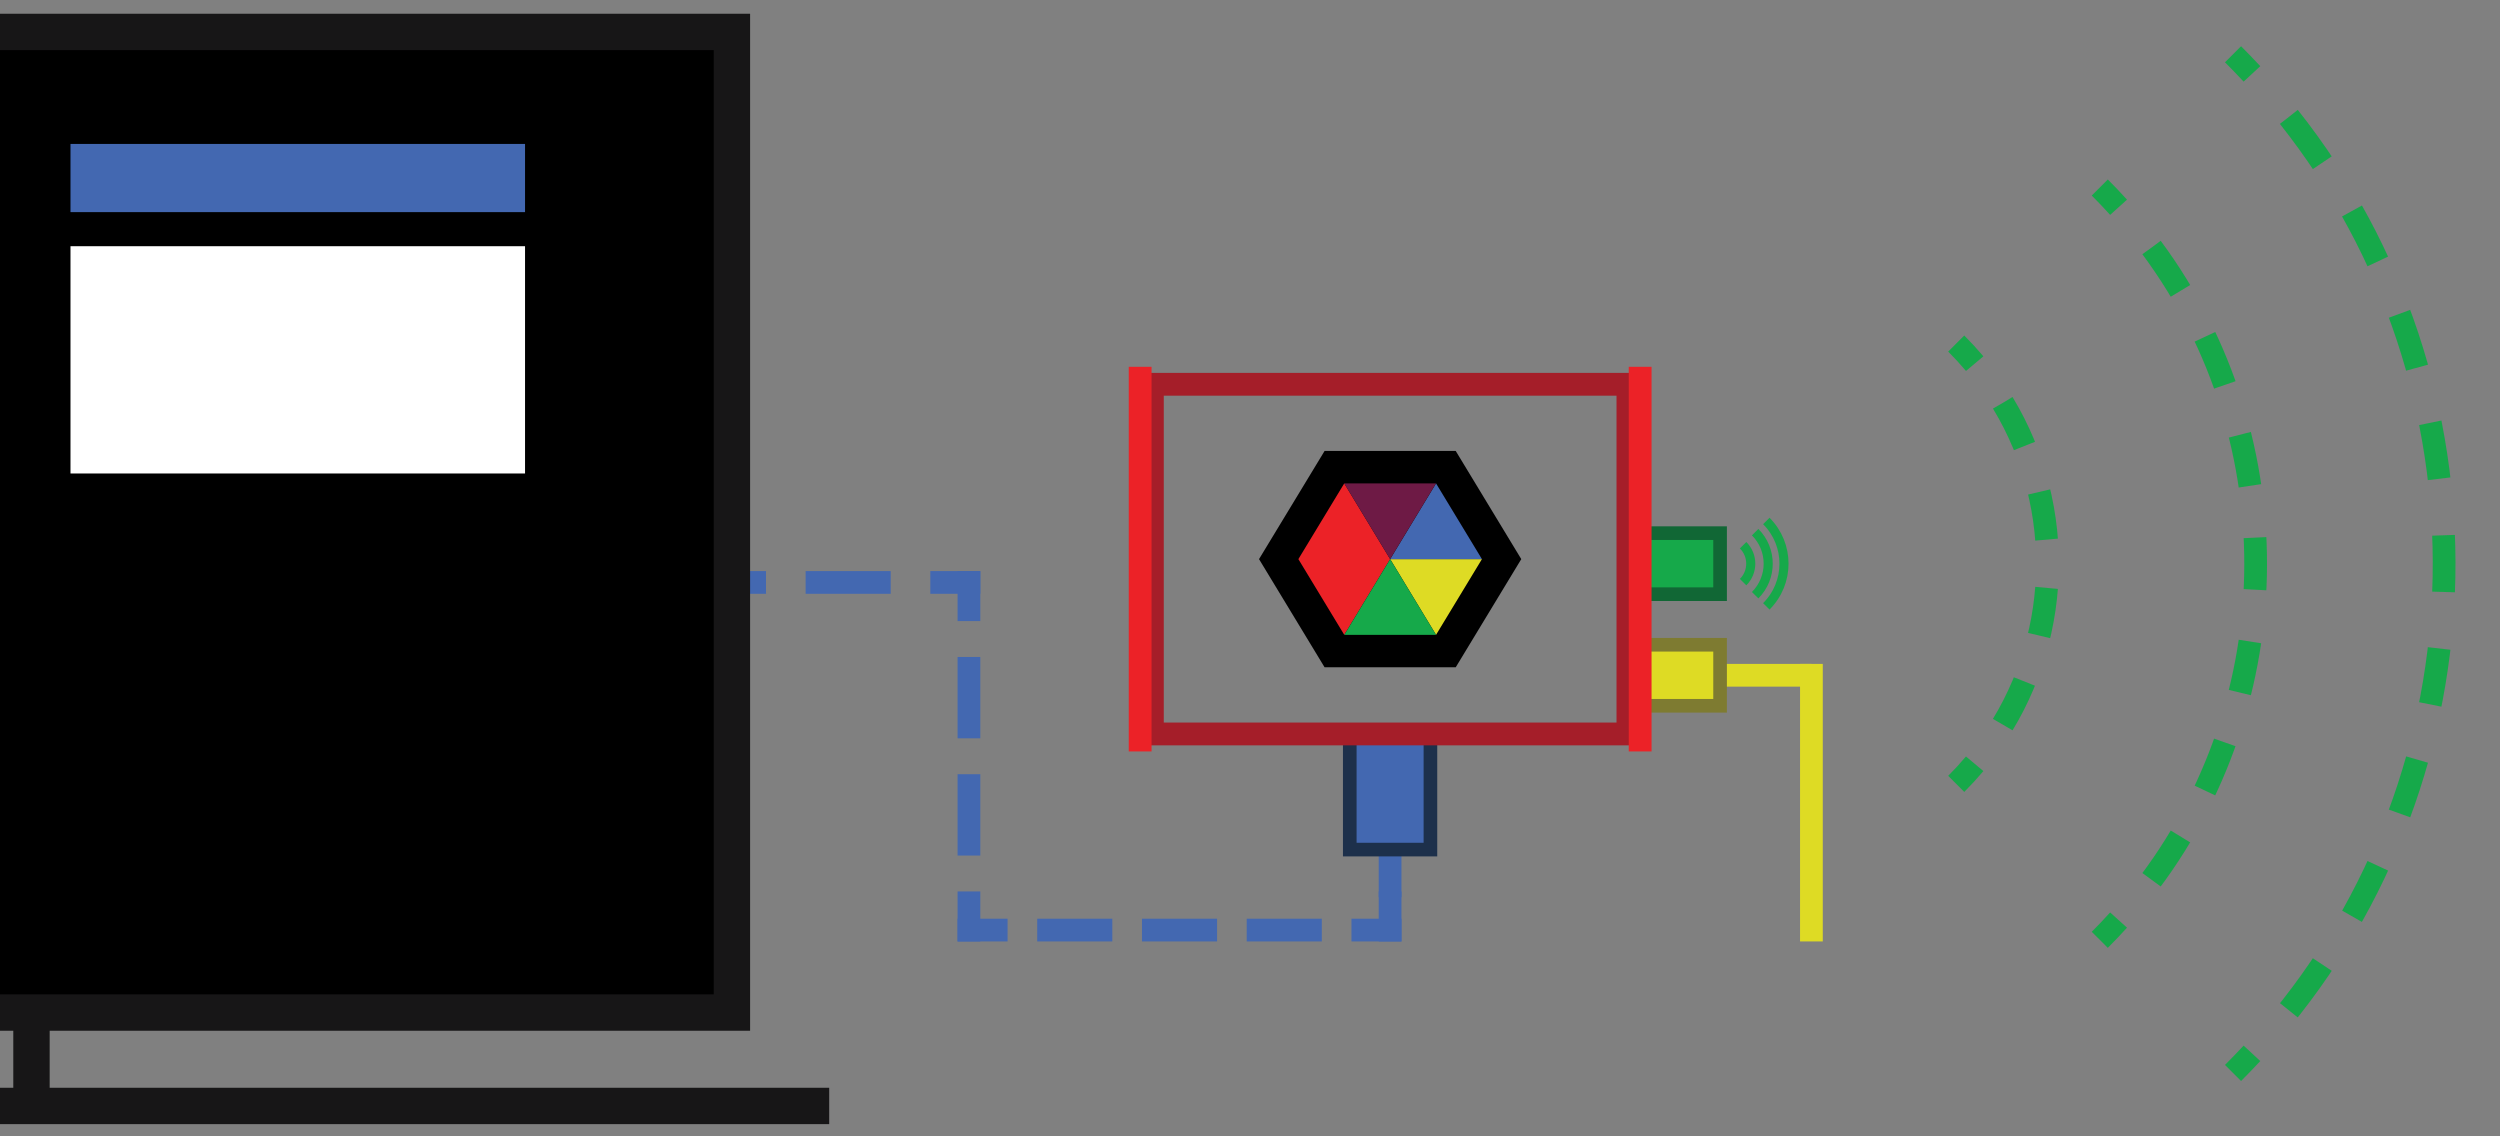 <?xml version="1.0" encoding="utf-8"?>
<!-- Generator: Adobe Illustrator 16.0.0, SVG Export Plug-In . SVG Version: 6.00 Build 0)  -->
<!DOCTYPE svg PUBLIC "-//W3C//DTD SVG 1.1//EN" "http://www.w3.org/Graphics/SVG/1.1/DTD/svg11.dtd">
<svg version="1.1" id="Layer_1" xmlns="http://www.w3.org/2000/svg" xmlns:xlink="http://www.w3.org/1999/xlink" x="0px" y="0px"
	 width="550px" height="250px" viewBox="0 0 550 250" enable-background="new 0 0 550 250" xml:space="preserve">
<rect x="0" y="0" width="550" height="250" fill="#808080" stroke="none"/>
<g>
	<path fill="none" d="M1015.618,64.154"/>
</g>
<g>
	<path fill="none" d="M682.326-135.823"/>
</g>
<g>
	<path fill="none" d="M1015.619-135.823"/>
</g>
<g>
	<path fill="none" d="M515.834,106.439"/>
</g>
<path stroke="#4368B1" stroke-width="5" stroke-linecap="square" stroke-miterlimit="10" d="M242.167,212.951"/>
<g>
	<g>
		
			<line fill="none" stroke="#4368B1" stroke-width="5" stroke-linecap="square" stroke-miterlimit="10" x1="305.821" y1="188.9" x2="305.821" y2="194.9"/>
		
			<line fill="none" stroke="#4368B1" stroke-width="5" stroke-linecap="square" stroke-miterlimit="10" x1="305.821" y1="198.617" x2="305.821" y2="204.617"/>
	</g>
</g>
<g>
	<g>
		
			<line fill="none" stroke="#4368B1" stroke-width="5" stroke-linecap="square" stroke-miterlimit="10" x1="305.821" y1="204.617" x2="299.821" y2="204.617"/>
		
			<line fill="none" stroke="#4368B1" stroke-width="5" stroke-linecap="square" stroke-miterlimit="10" stroke-dasharray="11.522,11.522" x1="288.299" y1="204.617" x2="224.928" y2="204.617"/>
		
			<line fill="none" stroke="#4368B1" stroke-width="5" stroke-linecap="square" stroke-miterlimit="10" x1="219.167" y1="204.617" x2="213.167" y2="204.617"/>
	</g>
</g>
<g>
	<g>
		
			<line fill="none" stroke="#4368B1" stroke-width="5" stroke-linecap="square" stroke-miterlimit="10" x1="213.167" y1="204.617" x2="213.167" y2="198.617"/>
		
			<line fill="none" stroke="#4368B1" stroke-width="5" stroke-linecap="square" stroke-miterlimit="10" stroke-dasharray="12.896,12.896" x1="213.167" y1="185.722" x2="213.167" y2="140.587"/>
		
			<line fill="none" stroke="#4368B1" stroke-width="5" stroke-linecap="square" stroke-miterlimit="10" x1="213.167" y1="134.139" x2="213.167" y2="128.139"/>
	</g>
</g>
<g>
	<g>
		
			<line fill="none" stroke="#4368B1" stroke-width="5" stroke-linecap="square" stroke-miterlimit="10" x1="213.167" y1="128.139" x2="207.167" y2="128.139"/>
		
			<line fill="none" stroke="#4368B1" stroke-width="5" stroke-linecap="square" stroke-miterlimit="10" stroke-dasharray="13.715,13.715" x1="193.452" y1="128.139" x2="172.88" y2="128.139"/>
		
			<line fill="none" stroke="#4368B1" stroke-width="5" stroke-linecap="square" stroke-miterlimit="10" x1="166.022" y1="128.139" x2="160.022" y2="128.139"/>
	</g>
</g>
<rect x="296.949" y="161.562" fill="#4368B1" stroke="#1D304B" stroke-width="3" stroke-miterlimit="10" width="17.744" height="25.348"/>
<line fill="none" stroke="#DEDB24" stroke-width="5" stroke-miterlimit="10" x1="398.512" y1="148.559" x2="378.512" y2="148.559"/>
<rect x="359.236" y="141.846" fill="#DEDB24" stroke="#7E7B31" stroke-width="3" stroke-miterlimit="10" width="19.182" height="13.428"/>
<rect x="359.236" y="117.293" fill="#16A94A" stroke="#116735" stroke-width="3" stroke-miterlimit="10" width="19.182" height="13.428"/>
<g>
	
		<rect x="253.525" y="84.544" fill="none" stroke="#A51E29" stroke-width="5.013" stroke-miterlimit="10" width="104.616" height="76.926"/>
	
		<line fill="none" stroke="#EC2227" stroke-width="5.013" stroke-miterlimit="10" x1="250.834" y1="165.315" x2="250.834" y2="80.698"/>
	
		<line fill="none" stroke="#EC2227" stroke-width="5.013" stroke-miterlimit="10" x1="360.834" y1="165.315" x2="360.834" y2="80.698"/>
	<g>
		<path fill="none" d="M312.946,98.371"/>
	</g>
	<g>
		<path fill="none" d="M284.104,146.442"/>
	</g>
	<g>
		<path fill="none" d="M312.946,146.442"/>
	</g>
	<g>
		<path fill="none" d="M284.104,98.371"/>
	</g>
	<polygon points="320.258,99.209 334.68,123.006 320.258,146.805 291.41,146.805 276.986,123.006 291.41,99.209 	"/>
	<g>
		<polygon fill="#EC2227" points="305.834,123.006 295.736,139.664 285.642,123.006 295.736,106.348 		"/>
		<polygon fill="#DEDB24" points="305.834,123.006 315.93,123.006 326.026,123.006 320.978,131.336 315.93,139.664 310.882,131.336 
					"/>
		<polygon fill="#4368B1" points="305.834,123.006 315.93,123.006 326.026,123.006 320.978,114.678 315.93,106.348 310.882,114.678 
					"/>
		<polygon fill="#16A94A" points="295.736,139.664 300.786,131.336 305.834,123.006 310.882,131.336 315.93,139.664 
			305.834,139.664 		"/>
		<polygon fill="#6E1A45" points="295.725,106.348 300.774,114.678 305.821,123.006 310.869,114.678 315.917,106.348 
			305.821,106.348 		"/>
	</g>
</g>
<g>
	<g>
		<path fill="none" stroke="#16A94A" stroke-width="2" stroke-miterlimit="10" d="M388.588,114.613c5.19,5.192,5.19,13.595,0,18.786
			"/>
		<path fill="none" stroke="#16A94A" stroke-width="2" stroke-miterlimit="10" d="M386.131,117.07
			c3.832,3.834,3.832,10.038,0,13.874"/>
		<path fill="none" stroke="#16A94A" stroke-width="2" stroke-miterlimit="10" d="M383.483,119.947c2.245,2.242,2.245,5.877,0,8.121
			"/>
	</g>
</g>
<g>
	<rect x="-147.173" y="7.024" stroke="#171617" stroke-width="8" stroke-miterlimit="10" width="308.195" height="215.738"/>
	
		<line fill="none" stroke="#171617" stroke-width="8" stroke-miterlimit="10" x1="-168.575" y1="243.309" x2="182.425" y2="243.309"/>
	<line fill="none" stroke="#171617" stroke-width="8" stroke-miterlimit="10" x1="6.925" y1="222.762" x2="6.925" y2="243.309"/>
</g>
<line fill="none" stroke="#DEDB24" stroke-width="5" stroke-linecap="square" stroke-miterlimit="10" x1="398.511" y1="204.617" x2="398.511" y2="148.559"/>
<rect x="15.508" y="31.666" fill="#4368B1" width="100" height="15"/>
<rect x="15.508" y="54.166" fill="#FFFFFF" width="100" height="50"/>
<g>
	<g>
		<g>
			<g>
				<path fill="none" stroke="#16A94A" stroke-width="5" stroke-miterlimit="10" d="M491.265,11.937
					c1.42,1.421,2.809,2.862,4.163,4.322"/>
				<path fill="none" stroke="#16A94A" stroke-width="5" stroke-miterlimit="10" stroke-dasharray="12.472,12.472" d="
					M503.551,25.725c46.83,59.094,45.507,143.721-3.969,201.355"/>
				<path fill="none" stroke="#16A94A" stroke-width="5" stroke-miterlimit="10" d="M495.429,231.732
					c-1.355,1.46-2.743,2.9-4.164,4.321"/>
			</g>
		</g>
		<g>
			<g>
				<path fill="none" stroke="#16A94A" stroke-width="5" stroke-miterlimit="10" d="M461.95,41.25
					c1.423,1.423,2.801,2.874,4.135,4.35"/>
				<path fill="none" stroke="#16A94A" stroke-width="5" stroke-miterlimit="10" stroke-dasharray="11.457,11.457" d="
					M473.346,54.463c31.663,42.742,30.487,102.08-3.525,143.606"/>
				<path fill="none" stroke="#16A94A" stroke-width="5" stroke-miterlimit="10" d="M466.084,202.411
					c-1.333,1.477-2.711,2.927-4.134,4.351"/>
			</g>
		</g>
		<g>
			<g>
				<path fill="none" stroke="#16A94A" stroke-width="5" stroke-miterlimit="10" d="M430.369,75.581
					c1.43,1.428,2.783,2.903,4.061,4.421"/>
				<path fill="none" stroke="#16A94A" stroke-width="5" stroke-miterlimit="10" stroke-dasharray="10.625,10.625" d="
					M440.617,88.633c14.034,23.201,13.053,52.921-2.943,75.224"/>
				<path fill="none" stroke="#16A94A" stroke-width="5" stroke-miterlimit="10" d="M434.428,168.031
					c-1.276,1.519-2.629,2.994-4.059,4.423"/>
			</g>
		</g>
	</g>
</g>
</svg>
